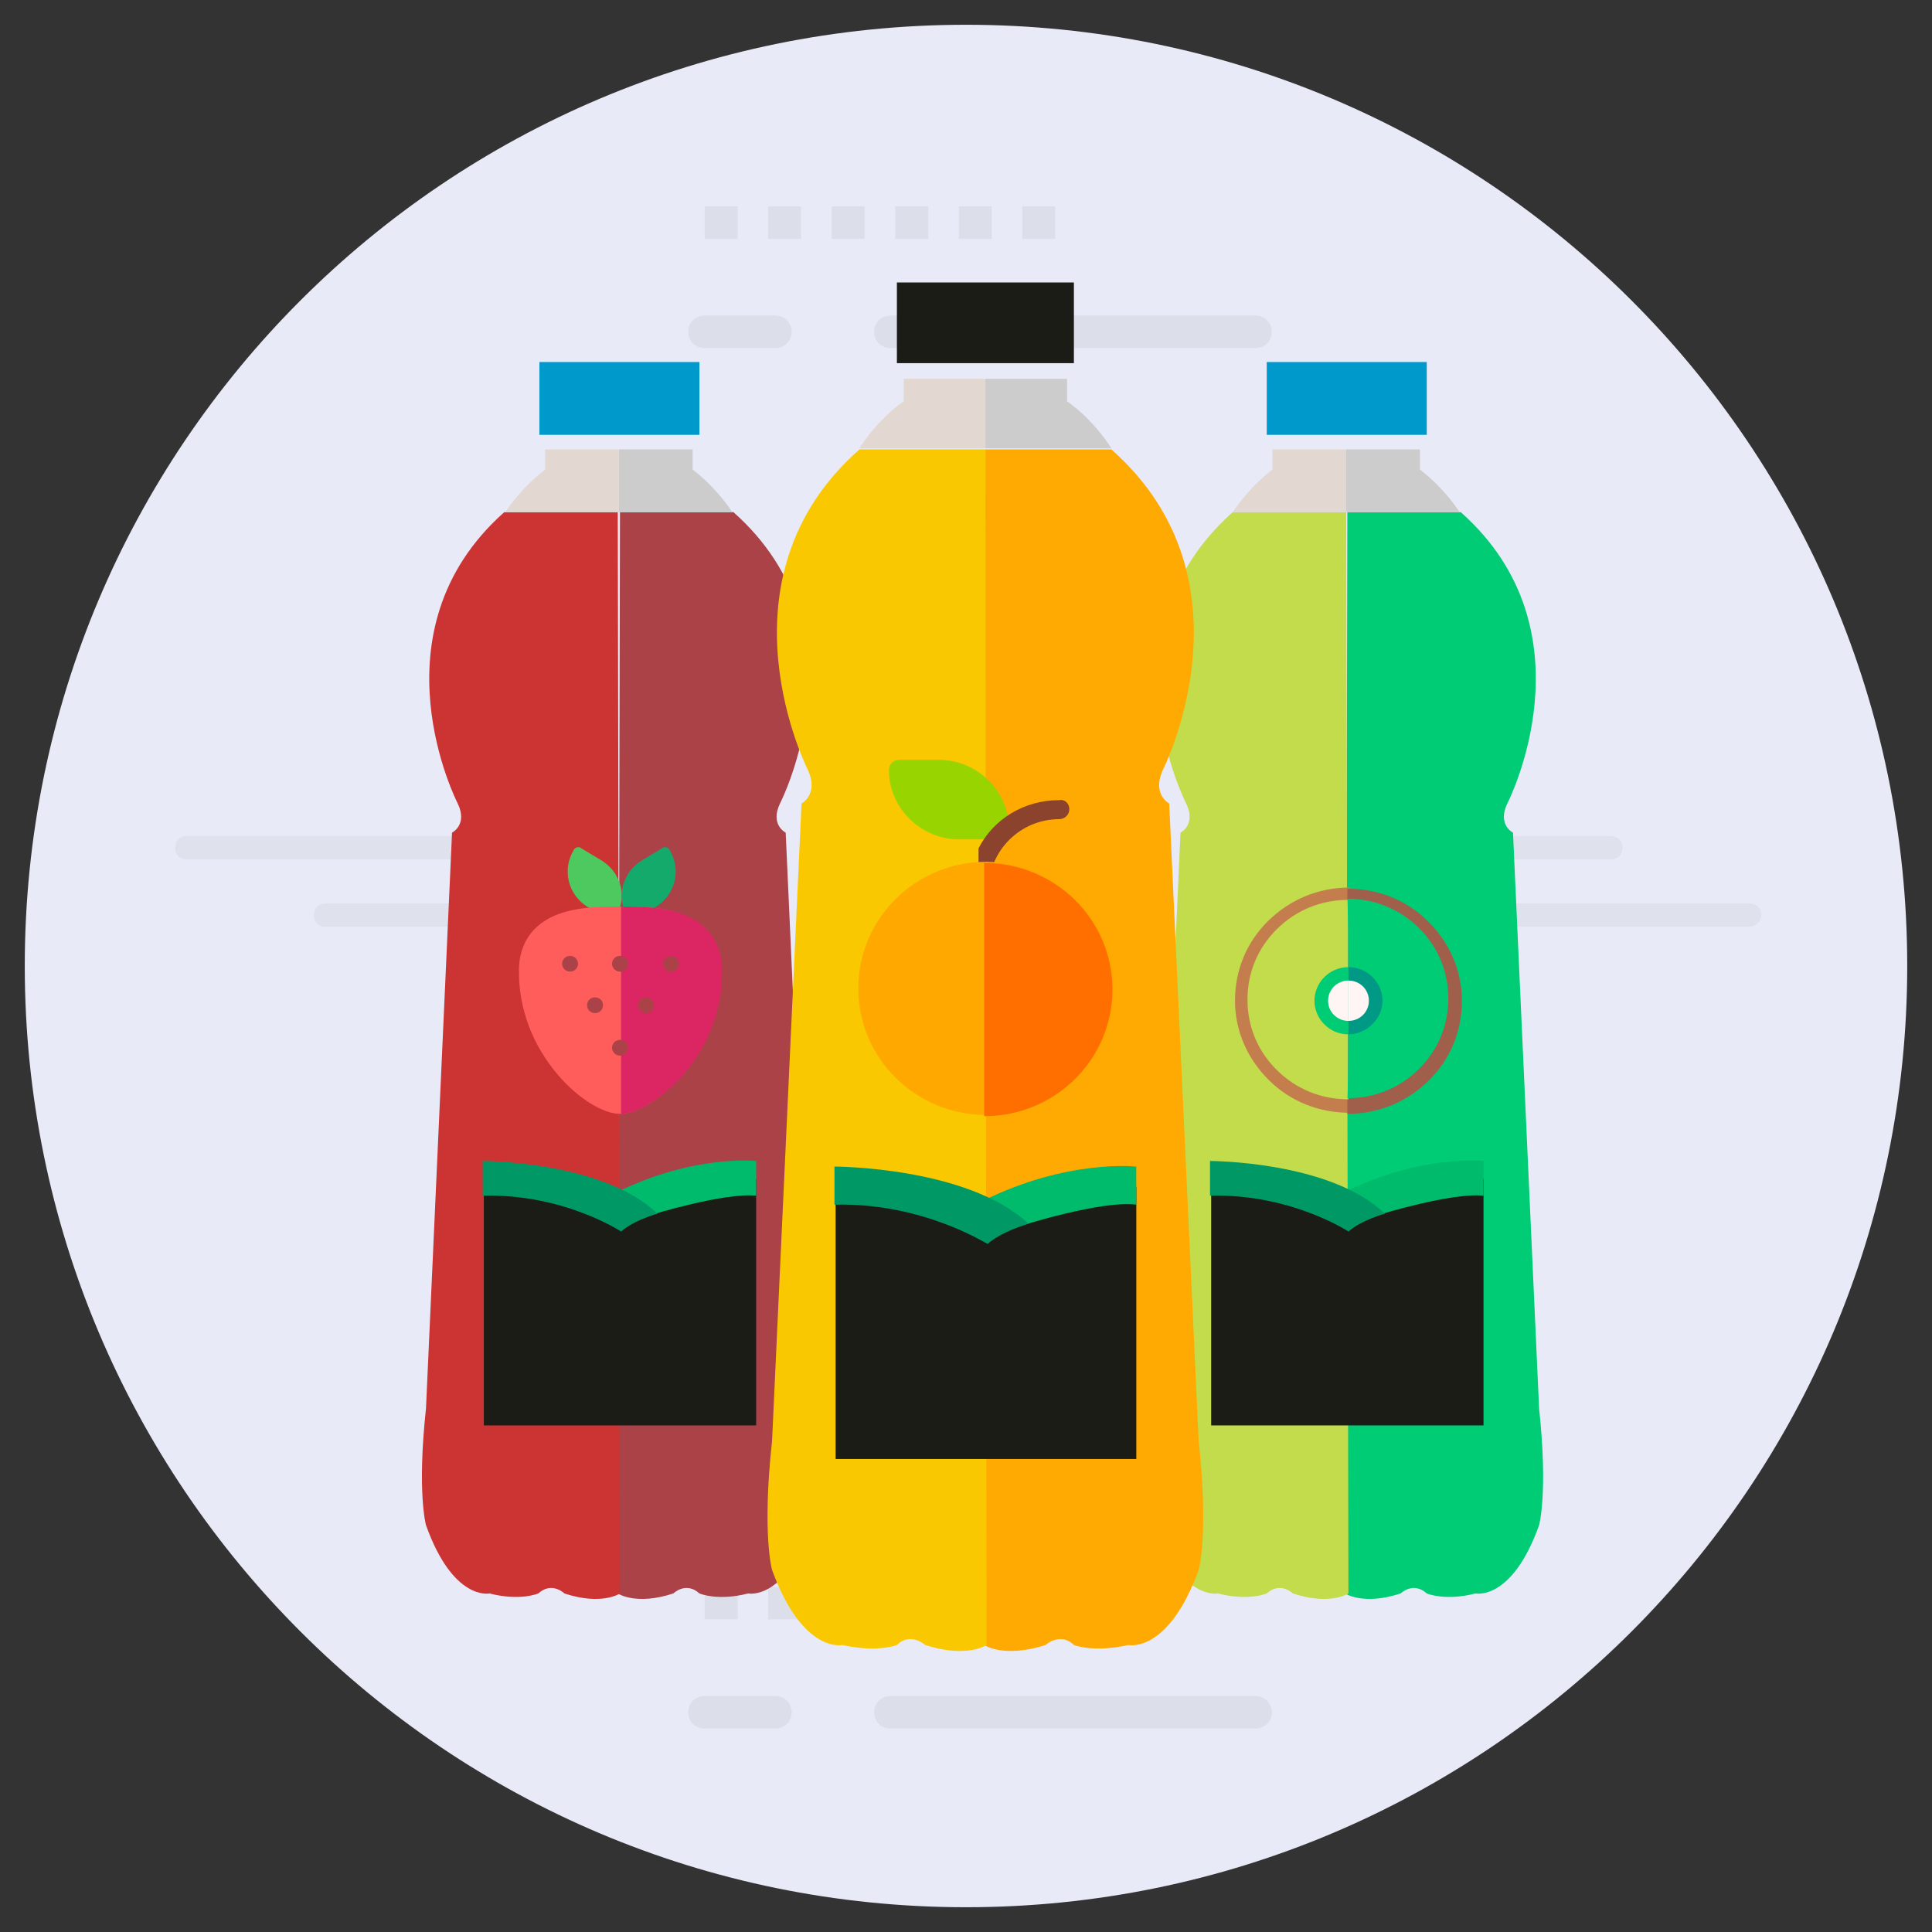 <svg width="39" height="39" viewBox="0 0 39 39" fill="none" xmlns="http://www.w3.org/2000/svg">
<rect x="0" y="0" width="39" height="39" fill="#333333" stroke="none"/>
<path d="M19.5 38.5C29.993 38.5 38.5 29.993 38.5 19.5C38.5 9.007 29.993 0.5 19.5 0.5C9.007 0.5 0.5 9.007 0.5 19.5C0.5 29.993 9.007 38.5 19.5 38.5Z" fill="#E8EBF7"/>
<g opacity="0.6">
<g opacity="0.8">
<g opacity="0.3">
<path d="M25.34 7.027H17.977C17.787 7.027 17.644 6.886 17.644 6.699C17.644 6.511 17.787 6.37 17.977 6.37H25.34C25.53 6.37 25.673 6.511 25.673 6.699C25.673 6.886 25.53 7.027 25.34 7.027Z" fill="#999999"/>
<path d="M15.649 7.027H14.224C14.034 7.027 13.891 6.886 13.891 6.699C13.891 6.511 14.034 6.37 14.224 6.37H15.649C15.839 6.37 15.981 6.511 15.981 6.699C15.981 6.886 15.839 7.027 15.649 7.027Z" fill="#999999"/>
<path fill-rule="evenodd" clip-rule="evenodd" d="M14.224 4.822H14.889V4.165H14.224V4.822ZM16.171 4.822H15.506V4.165H16.171V4.822ZM16.789 4.822H17.454V4.165H16.789V4.822ZM18.737 4.822H18.072V4.165H18.737V4.822ZM19.354 4.822H20.02V4.165H19.354V4.822ZM20.637 4.822H21.302V4.165H20.637V4.822Z" fill="#999999"/>
</g>
<g opacity="0.3">
<path d="M25.34 34.894H17.977C17.787 34.894 17.644 34.753 17.644 34.565C17.644 34.378 17.787 34.237 17.977 34.237H25.34C25.53 34.237 25.673 34.378 25.673 34.565C25.673 34.753 25.53 34.894 25.34 34.894Z" fill="#999999"/>
<path d="M15.649 34.894H14.224C14.034 34.894 13.891 34.753 13.891 34.565C13.891 34.378 14.034 34.237 14.224 34.237H15.649C15.839 34.237 15.981 34.378 15.981 34.565C15.981 34.753 15.839 34.894 15.649 34.894Z" fill="#999999"/>
<path fill-rule="evenodd" clip-rule="evenodd" d="M16.171 32.688H15.506V32.032H16.171V32.688ZM16.789 32.688H17.454V32.032H16.789V32.688ZM18.737 32.688H18.072V32.032H18.737V32.688ZM19.354 32.688H20.02V32.032H19.354V32.688ZM20.637 32.688H21.302V32.032H20.637V32.688ZM14.224 32.688H14.889V32.032H14.224V32.688Z" fill="#999999"/>
</g>
</g>
<g opacity="0.2">
<path d="M35.317 18.708H29.711C29.569 18.708 29.474 18.614 29.474 18.473C29.474 18.333 29.569 18.239 29.711 18.239H35.317C35.46 18.239 35.555 18.333 35.555 18.473C35.555 18.567 35.46 18.708 35.317 18.708Z" fill="#999999"/>
<path d="M32.514 17.348H26.908C26.766 17.348 26.671 17.254 26.671 17.113C26.671 16.972 26.766 16.878 26.908 16.878H32.514C32.657 16.878 32.752 16.972 32.752 17.113C32.752 17.254 32.657 17.348 32.514 17.348Z" fill="#999999"/>
<path d="M12.181 18.708H6.575C6.432 18.708 6.337 18.614 6.337 18.473C6.337 18.333 6.432 18.239 6.575 18.239H12.181C12.323 18.239 12.418 18.333 12.418 18.473C12.418 18.567 12.323 18.708 12.181 18.708Z" fill="#999999"/>
<path d="M9.378 17.348H3.772C3.63 17.348 3.535 17.254 3.535 17.113C3.535 16.972 3.63 16.878 3.772 16.878H9.378C9.521 16.878 9.616 16.972 9.616 17.113C9.616 17.254 9.521 17.348 9.378 17.348Z" fill="#999999"/>
</g>
</g>
<path d="M27.152 32.166C27.152 32.166 27.518 32.415 28.274 32.166C28.274 32.166 28.526 31.917 28.801 32.166C28.801 32.166 29.168 32.325 29.786 32.166C29.786 32.166 30.519 32.325 31.069 30.787C31.069 30.787 31.252 30.131 31.069 28.434L30.542 16.808C30.542 16.808 30.221 16.65 30.427 16.22C30.427 16.22 32.214 12.759 29.488 10.339H27.198L27.152 32.166Z" fill="#00CC76"/>
<path d="M27.22 32.166C27.22 32.166 26.854 32.415 26.098 32.166C26.098 32.166 25.846 31.917 25.571 32.166C25.571 32.166 25.205 32.325 24.586 32.166C24.586 32.166 23.853 32.325 23.304 30.787C23.304 30.787 23.12 30.131 23.304 28.434L23.83 16.808C23.83 16.808 24.151 16.65 23.945 16.22C23.945 16.22 22.158 12.759 24.884 10.339H27.175L27.22 32.166Z" fill="#C3DC4B"/>
<path d="M27.175 10.339H29.465C29.465 10.339 29.168 9.864 28.664 9.479V9.072H27.175V10.339Z" fill="#CCCCCC"/>
<path d="M27.175 10.339H24.884C24.884 10.339 25.182 9.864 25.686 9.479V9.072H27.175V10.339Z" fill="#E2D7D1"/>
<path d="M28.801 7.308H25.571V8.778H28.801V7.308Z" fill="#0099CC"/>
<path d="M24.449 23.797L27.175 24.272L29.947 23.797V28.774H24.449V23.797Z" fill="#1C1C17"/>
<path d="M29.946 24.137V23.436C29.946 23.436 28.686 23.3 27.129 24.069L27.839 24.521C27.839 24.521 29.305 24.069 29.946 24.137Z" fill="#00BB6C"/>
<path d="M24.426 24.137V23.436C24.426 23.436 26.854 23.436 27.954 24.499C27.954 24.499 27.473 24.634 27.221 24.86C27.221 24.86 26.052 24.091 24.426 24.137Z" fill="#009966"/>
<path d="M25.594 18.595C25.159 19.025 24.93 19.59 24.93 20.201C24.93 20.812 25.182 21.377 25.617 21.807C26.052 22.237 26.625 22.463 27.244 22.463V17.916C26.602 17.916 26.03 18.165 25.594 18.595Z" fill="#C47E4E"/>
<path d="M28.847 21.807C29.282 21.377 29.511 20.812 29.511 20.201C29.511 19.59 29.259 19.025 28.824 18.595C28.389 18.165 27.816 17.939 27.198 17.939V22.485C27.839 22.485 28.412 22.237 28.847 21.807Z" fill="#A05F4B"/>
<path d="M27.221 22.191C26.671 22.191 26.167 21.988 25.778 21.603C25.388 21.219 25.182 20.721 25.182 20.178C25.182 19.635 25.388 19.138 25.778 18.753C26.167 18.369 26.671 18.165 27.221 18.165C27.221 18.142 27.198 22.191 27.221 22.191Z" fill="#C3DC4B"/>
<path d="M27.198 18.143C27.747 18.143 28.251 18.346 28.641 18.731C29.03 19.115 29.236 19.613 29.236 20.156C29.236 20.699 29.03 21.196 28.641 21.581C28.251 21.965 27.747 22.169 27.198 22.169C27.221 22.192 27.221 18.12 27.198 18.143Z" fill="#00CC76"/>
<path d="M26.534 20.201C26.534 20.563 26.831 20.88 27.221 20.88V19.523C26.831 19.523 26.534 19.839 26.534 20.201Z" fill="#00CC76"/>
<path d="M26.809 20.201C26.809 20.427 26.992 20.608 27.221 20.608V19.794C26.992 19.794 26.809 19.975 26.809 20.201Z" fill="#FFF5F5"/>
<path d="M27.908 20.201C27.908 19.839 27.61 19.523 27.221 19.523V20.88C27.587 20.88 27.908 20.563 27.908 20.201Z" fill="#009986"/>
<path d="M27.633 20.201C27.633 19.975 27.45 19.794 27.221 19.794V20.608C27.45 20.608 27.633 20.427 27.633 20.201Z" fill="#FFF5F5"/>
<path d="M12.47 32.166C12.47 32.166 12.836 32.415 13.592 32.166C13.592 32.166 13.844 31.917 14.119 32.166C14.119 32.166 14.485 32.325 15.104 32.166C15.104 32.166 15.837 32.325 16.387 30.787C16.387 30.787 16.57 30.131 16.387 28.434L15.86 16.808C15.86 16.808 15.539 16.65 15.745 16.22C15.745 16.22 17.532 12.759 14.806 10.339H12.515L12.47 32.166Z" fill="#AA4248"/>
<path d="M12.515 32.166C12.515 32.166 12.149 32.415 11.393 32.166C11.393 32.166 11.141 31.917 10.866 32.166C10.866 32.166 10.5 32.325 9.881 32.166C9.881 32.166 9.148 32.325 8.599 30.787C8.599 30.787 8.415 30.131 8.599 28.434L9.125 16.808C9.125 16.808 9.446 16.65 9.24 16.22C9.24 16.22 7.453 12.759 10.179 10.339H12.47L12.515 32.166Z" fill="#CC3333"/>
<path d="M12.493 10.339H14.783C14.783 10.339 14.485 9.864 13.982 9.479V9.072H12.493V10.339Z" fill="#CCCCCC"/>
<path d="M12.492 10.339H10.202C10.202 10.339 10.499 9.864 11.003 9.479V9.072H12.492V10.339Z" fill="#E2D7D1"/>
<path d="M14.119 7.308H10.889V8.778H14.119V7.308Z" fill="#0099CC"/>
<path d="M9.767 23.797L12.492 24.272L15.264 23.797V28.774H9.767V23.797Z" fill="#1C1C17"/>
<path d="M15.264 24.137V23.436C15.264 23.436 14.004 23.3 12.446 24.069L13.156 24.521C13.156 24.521 14.622 24.069 15.264 24.137Z" fill="#00BB6C"/>
<path d="M9.744 24.137V23.436C9.744 23.436 12.172 23.436 13.271 24.499C13.271 24.499 12.79 24.634 12.538 24.86C12.538 24.86 11.37 24.091 9.744 24.137Z" fill="#009966"/>
<path d="M12.47 17.735C12.401 17.577 12.286 17.464 12.149 17.373L11.736 17.125C11.691 17.079 11.599 17.102 11.576 17.17C11.347 17.554 11.462 18.052 11.851 18.301L12.263 18.55C12.309 18.595 12.401 18.572 12.424 18.504C12.584 18.256 12.584 17.962 12.47 17.735Z" fill="#4EC95F"/>
<path d="M12.63 17.735C12.698 17.577 12.813 17.464 12.95 17.373L13.363 17.125C13.409 17.079 13.5 17.102 13.523 17.17C13.752 17.554 13.638 18.052 13.248 18.301L12.836 18.55C12.79 18.595 12.698 18.572 12.675 18.504C12.515 18.256 12.515 17.962 12.63 17.735Z" fill="#14AA6B"/>
<path d="M12.515 22.485C12.171 22.485 11.668 22.169 11.278 21.716C10.729 21.083 10.476 20.337 10.476 19.635C10.476 19.522 10.431 18.776 11.255 18.459C11.668 18.301 12.149 18.301 12.515 18.301C12.882 18.301 13.363 18.301 13.775 18.459C14.6 18.776 14.554 19.545 14.554 19.635C14.554 20.359 14.302 21.105 13.752 21.716C13.363 22.169 12.859 22.485 12.515 22.485Z" fill="#FF5C5C"/>
<path d="M13.775 21.716C14.325 21.083 14.577 20.337 14.577 19.635C14.577 19.545 14.623 18.776 13.798 18.459C13.386 18.301 12.905 18.301 12.538 18.301V22.485C12.859 22.485 13.363 22.169 13.775 21.716Z" fill="#DC2663"/>
<path fill-rule="evenodd" clip-rule="evenodd" d="M12.011 20.133C12.103 20.133 12.172 20.201 12.172 20.291C12.172 20.382 12.103 20.45 12.011 20.45C11.92 20.45 11.851 20.382 11.851 20.291C11.851 20.201 11.92 20.133 12.011 20.133Z" fill="#AA4248"/>
<path d="M11.508 19.613C11.596 19.613 11.668 19.542 11.668 19.454C11.668 19.367 11.596 19.296 11.508 19.296C11.419 19.296 11.347 19.367 11.347 19.454C11.347 19.542 11.419 19.613 11.508 19.613Z" fill="#AA4248"/>
<path d="M12.515 19.613C12.604 19.613 12.676 19.542 12.676 19.454C12.676 19.367 12.604 19.296 12.515 19.296C12.427 19.296 12.355 19.367 12.355 19.454C12.355 19.542 12.427 19.613 12.515 19.613Z" fill="#AA4248"/>
<path d="M12.515 21.309C12.604 21.309 12.676 21.238 12.676 21.151C12.676 21.063 12.604 20.992 12.515 20.992C12.427 20.992 12.355 21.063 12.355 21.151C12.355 21.238 12.427 21.309 12.515 21.309Z" fill="#AA4248"/>
<path d="M13.546 19.613C13.635 19.613 13.706 19.542 13.706 19.454C13.706 19.367 13.635 19.296 13.546 19.296C13.457 19.296 13.386 19.367 13.386 19.454C13.386 19.542 13.457 19.613 13.546 19.613Z" fill="#AA4248"/>
<path fill-rule="evenodd" clip-rule="evenodd" d="M13.042 20.133C13.134 20.133 13.203 20.201 13.203 20.291C13.203 20.382 13.134 20.45 13.042 20.45C12.951 20.45 12.882 20.382 12.882 20.291C12.882 20.201 12.951 20.133 13.042 20.133Z" fill="#AA4248"/>
<path fill-rule="evenodd" clip-rule="evenodd" d="M12.675 19.454C12.675 19.364 12.607 19.296 12.515 19.296V19.613C12.607 19.613 12.675 19.545 12.675 19.454Z" fill="#AA4248"/>
<path fill-rule="evenodd" clip-rule="evenodd" d="M12.675 21.151C12.675 21.06 12.607 20.992 12.515 20.992V21.309C12.607 21.309 12.675 21.218 12.675 21.151Z" fill="#AA4248"/>
<path d="M19.868 33.207C19.868 33.207 20.258 33.478 21.105 33.207C21.105 33.207 21.403 32.935 21.678 33.207C21.678 33.207 22.067 33.365 22.777 33.207C22.777 33.207 23.579 33.388 24.197 31.691C24.197 31.691 24.403 30.968 24.197 29.09L23.602 16.22C23.602 16.22 23.258 16.039 23.464 15.564C23.464 15.564 25.434 11.719 22.434 9.072H19.891L19.868 33.207Z" fill="#FFAA02"/>
<path d="M19.914 33.207C19.914 33.207 19.524 33.478 18.677 33.207C18.677 33.207 18.379 32.935 18.104 33.207C18.104 33.207 17.715 33.365 17.005 33.207C17.005 33.207 16.203 33.388 15.585 31.691C15.585 31.691 15.379 30.968 15.585 29.09L16.18 16.22C16.18 16.22 16.524 16.039 16.318 15.564C16.318 15.564 14.348 11.719 17.349 9.072H19.891L19.914 33.207Z" fill="#FAC801"/>
<path d="M19.891 9.05H22.434C22.434 9.05 22.113 8.507 21.54 8.1V7.647H19.891V9.05Z" fill="#CCCCCC"/>
<path d="M19.891 9.05H17.349C17.349 9.05 17.669 8.507 18.242 8.1V7.647H19.891V9.05Z" fill="#E2D7D1"/>
<path d="M21.678 5.702H18.105V7.331H21.678V5.702Z" fill="#1C1C17"/>
<path d="M16.868 23.956L19.868 24.453L22.938 23.956V29.452H16.868V23.956Z" fill="#1C1C17"/>
<path d="M22.937 24.318V23.549C22.937 23.549 21.54 23.39 19.822 24.25L20.601 24.747C20.601 24.747 22.227 24.227 22.937 24.318Z" fill="#00BB6C"/>
<path d="M16.845 24.318V23.549C16.845 23.549 19.525 23.549 20.762 24.702C20.762 24.702 20.212 24.861 19.937 25.11C19.914 25.11 18.631 24.273 16.845 24.318Z" fill="#009966"/>
<path d="M19.753 15.587C19.524 15.428 19.25 15.338 18.952 15.338H18.15C18.035 15.338 17.944 15.428 17.944 15.541C17.944 16.311 18.585 16.944 19.364 16.944H20.166C20.28 16.944 20.372 16.853 20.372 16.74C20.372 16.265 20.12 15.835 19.753 15.587Z" fill="#98D400"/>
<path d="M21.586 16.333C21.586 16.446 21.494 16.536 21.38 16.536C20.601 16.536 19.96 17.17 19.96 17.939V18.188C19.96 18.301 19.868 18.391 19.753 18.391V17.125C20.051 16.537 20.67 16.152 21.38 16.152C21.494 16.129 21.586 16.22 21.586 16.333Z" fill="#8B432D"/>
<path d="M22.502 19.952C22.502 21.354 21.357 22.508 19.914 22.508C18.494 22.508 17.326 21.377 17.326 19.952C17.326 18.55 18.471 17.396 19.914 17.396C21.357 17.419 22.502 18.55 22.502 19.952Z" fill="#FFA800"/>
<path d="M19.868 17.419C21.288 17.419 22.456 18.55 22.456 19.975C22.456 21.377 21.311 22.531 19.868 22.531V17.419Z" fill="#FF6F00"/>
</svg>
